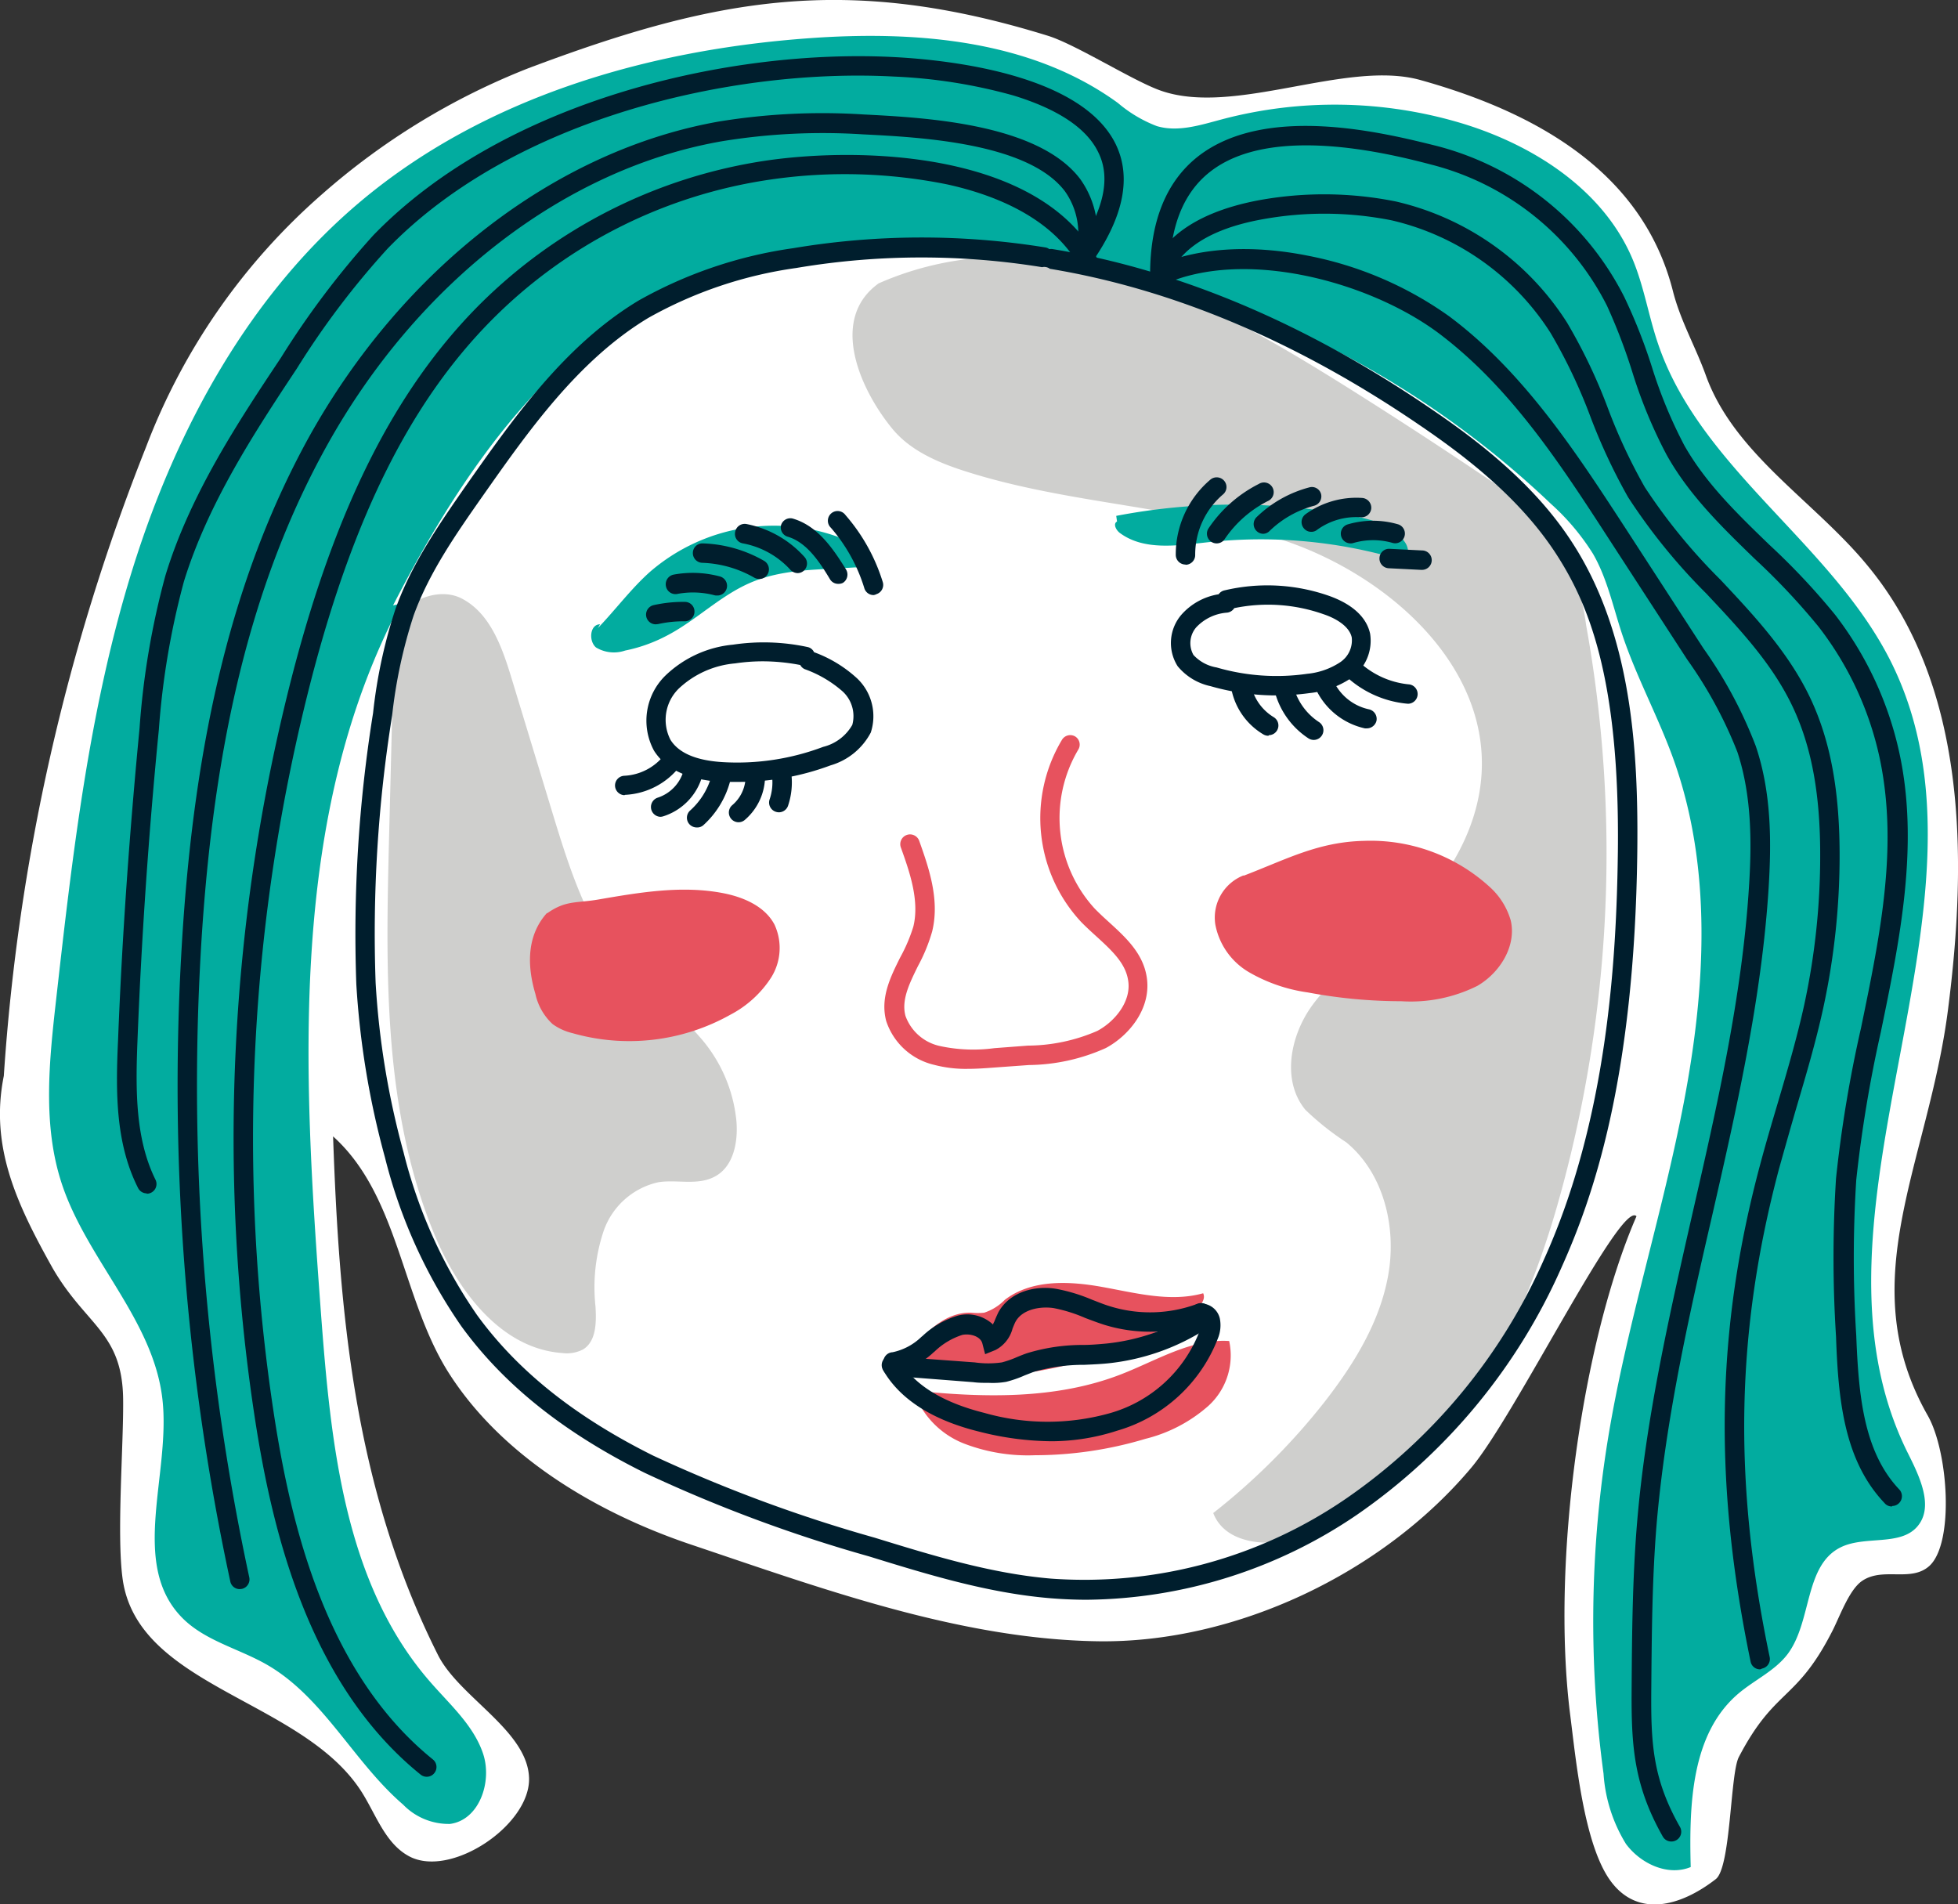 <svg id="Layer_1" data-name="Layer 1" xmlns="http://www.w3.org/2000/svg" viewBox="0 0 169.36 164.69"><rect x="0" y="0" width="169.36" height="164.69" fill="#333333" stroke="none"/><defs><style>.cls-1{fill:#fff;}.cls-2{fill:#e7525e;}.cls-3{fill:#02ac9f;}.cls-4{fill:#cfcfcd;}.cls-5{fill:#001e2d;}</style></defs><title>Cara</title><path id="_Path_" data-name="&lt;Path&gt;" class="cls-1" d="M.33,93.06a179.34,179.34,0,0,1,12.3-54.39A54.91,54.91,0,0,1,27.81,16.84,60.44,60.44,0,0,1,45.68,5.91C62-.24,73.34-2.27,90.66,3.1c2.4.75,7.3,3.86,9.66,4.71,6.39,2.32,16.09-2.68,22.53-.89,10.37,2.89,19.29,8.16,21.85,18.25.65,2.57,1.94,4.78,2.84,7.27C150,39.31,157,43.36,161.6,49c8.5,10.33,8.6,25.1,6.89,38.37s-8.36,23.43-1.75,35.06c1.79,3.15,2.3,11,.16,13-1.6,1.46-4,.08-5.82,1.3-1.18.79-2,3.26-2.68,4.52-3.08,5.95-4.89,4.77-8,10.73-.75,1.44-.68,9.57-2,10.56-3.11,2.41-6.78,3.32-9.1.14s-3-10.58-3.5-14.48c-1.63-13.16,1.05-32.18,5.75-43-1.34-1.47-10.48,17.23-14.3,21.76-7.67,9.13-20.41,15.19-32.33,15s-23.84-4.56-35.14-8.36c-8.2-2.76-16.45-7.65-21.06-15-4-6.44-4.26-15.22-9.91-20.31.53,15.14,1.8,30.41,9.08,44.87,1.84,3.64,7.71,6.51,7.87,10.59s-6.74,8.72-10.35,6.82c-2.09-1.1-2.88-3.62-4.15-5.61-5.13-8-19.4-9-20.66-18.44-.52-3.9.1-11.59.05-15.53-.08-5.75-3.2-6.31-6.09-11.29C1.49,104.21-.91,99.21.33,93.06"/><path id="_Path_2" data-name="&lt;Path&gt;" class="cls-2" d="M78,117.88c1.51-2.09,3.44-4.41,6-4.34a5.34,5.34,0,0,0,1.13,0,4.41,4.41,0,0,0,1.78-1.11c2.33-1.79,5.58-1.63,8.46-1.11s5.88,1.33,8.7.54c.27.6-.35,1.22-.92,1.58A36.06,36.06,0,0,1,81.21,119a5.56,5.56,0,0,1-3.46-1.15"/><path id="_Path_3" data-name="&lt;Path&gt;" class="cls-2" d="M79.07,120.28c6,.62,12.27.78,17.9-1.41,3.07-1.19,6.07-3.09,9.35-2.88a5.9,5.9,0,0,1-1.81,5.62,12.89,12.89,0,0,1-5.43,2.84,33.42,33.42,0,0,1-9.58,1.42,15.36,15.36,0,0,1-6.09-1,7.52,7.52,0,0,1-4.28-4.25"/><path id="_Path_4" data-name="&lt;Path&gt;" class="cls-3" d="M34.66,52.22c-9.74,18.4-8.45,40.44-6.91,61.2.85,11.34,2,23.54,9.5,32.1,1.69,1.94,3.71,3.72,4.53,6.15s-.32,5.76-2.86,6.09a5.49,5.49,0,0,1-4.05-1.67C30.59,152.41,28,146.83,23.11,144c-2.46-1.42-5.43-2.08-7.4-4.12-4.52-4.67-.93-12.38-1.66-18.84-.77-6.86-6.53-12.08-8.7-18.64-1.68-5.07-1.1-10.58-.5-15.9,1.42-12.59,2.86-25.27,6.64-37.36S21.58,25.45,31.3,17.33C42,8.4,56,4.32,69.93,3.31c9.28-.68,19.24.12,26.77,5.6a11.5,11.5,0,0,0,3.37,2c1.84.54,3.78-.1,5.63-.59a38.18,38.18,0,0,1,20.72.34c6.22,1.88,12.25,5.75,14.78,11.73,1,2.37,1.39,4.93,2.22,7.36,3.69,10.86,15.12,17.32,20.2,27.61,10.28,20.86-9,47.64,1.44,68.4,1,2,2.25,4.61.76,6.3s-4.53.74-6.62,1.78c-3.15,1.57-2.46,6.4-4.57,9.22-1.1,1.46-2.87,2.24-4.27,3.43-4.09,3.48-4.26,9.62-4.12,15-2,.82-4.35-.31-5.6-2a13.25,13.25,0,0,1-1.94-6.08,98.16,98.16,0,0,1,.39-29c1.61-9.84,4.72-19.39,6.58-29.19s2.45-20.16-.92-29.55c-1.33-3.7-3.24-7.17-4.47-10.9-.76-2.31-1.27-4.74-2.48-6.85a20.18,20.18,0,0,0-3.65-4.34,80.85,80.85,0,0,0-59.4-22.22,45.73,45.73,0,0,0-14.57,2.81C48,29,40,40.68,34,52.36"/><path id="_Path_5" data-name="&lt;Path&gt;" class="cls-4" d="M76,24.51c-4.33,3.11-1.59,9.2,1.18,12.57,1.56,1.9,3.94,2.92,6.28,3.67,9,2.89,18.69,3,27.61,6s17.55,10.63,17.09,20c-.26,5.36-3.46,10.21-7.51,13.72-2.45,2.12-5.27,3.89-7.17,6.52s-2.63,6.5-.57,9a23.67,23.67,0,0,0,3.53,2.81c3.23,2.65,4.36,7.28,3.65,11.41s-3,7.82-5.57,11.11a57,57,0,0,1-9.58,9.55c1.16,3,5.53,3,8.57,1.87,11.41-4.42,17.78-16.61,21.16-28.37a111.06,111.06,0,0,0,2.52-50.32A19.68,19.68,0,0,0,135,47.22c-1.57-2.56-4.11-4.33-6.6-6q-5.78-3.89-11.66-7.59C110.46,29.69,104,25.87,97,23.74s-14.25-2.2-21,.77"/><path id="_Path_6" data-name="&lt;Path&gt;" class="cls-4" d="M34.49,55.3c-1-2.61,2.95-4.81,5.43-3.54s3.51,4.22,4.32,6.88l3.58,11.78c1.56,5.11,3.25,10.44,7,14.19,1.78,1.76,4,3.09,5.63,5A12.82,12.82,0,0,1,63.7,97c.14,1.77-.24,3.82-1.77,4.71s-3.35.28-5,.55a6.5,6.5,0,0,0-4.72,4.22,15.36,15.36,0,0,0-.7,6.54c.08,1.35.07,3-1.08,3.7a3.07,3.07,0,0,1-1.8.31c-5.32-.38-9.07-5.42-11.09-10.35C33.14,96,33.36,84.08,33.65,72.55l.46-18.26"/><path id="_Path_7" data-name="&lt;Path&gt;" class="cls-3" d="M51.71,54.33c1.53-1.59,2.85-3.38,4.49-4.85A16.38,16.38,0,0,1,73.85,47c.7.35,1.48,1.21.93,1.78a1.32,1.32,0,0,1-.88.3c-3,.21-6,.11-8.77,1.23S60.25,53.66,57.64,55a13.34,13.34,0,0,1-3.57,1.27A3,3,0,0,1,51.55,56c-.66-.57-.52-2,.35-2"/><path id="_Path_8" data-name="&lt;Path&gt;" class="cls-3" d="M96.55,44.62a54.31,54.31,0,0,1,20.49,0c1.73.34,3.61.87,4.54,2.37.28.45.34,1.21-.17,1.35a1,1,0,0,1-.53,0,42.14,42.14,0,0,0-16.49-1.43c-2.57.28-5.43.73-7.51-.8-.34-.24-.63-.81-.26-1"/><path id="_Path_9" data-name="&lt;Path&gt;" class="cls-2" d="M47.32,79c1.64-1.16,2.53-.86,4.51-1.21,3.54-.61,7.17-1.22,10.7-.54,1.77.34,3.62,1.13,4.46,2.72a4.81,4.81,0,0,1-.3,4.6,9.36,9.36,0,0,1-3.52,3.2,17.89,17.89,0,0,1-13.66,1.59,4.84,4.84,0,0,1-1.71-.78,5,5,0,0,1-1.49-2.61c-.74-2.48-.74-5.07,1-7"/><path id="_Path_10" data-name="&lt;Path&gt;" class="cls-2" d="M107.61,75.73c3.7-1.42,6.41-2.91,10.37-3a15.28,15.28,0,0,1,10.89,4,6.23,6.23,0,0,1,1.8,2.87c.52,2.21-.92,4.53-2.88,5.67a12.9,12.9,0,0,1-6.59,1.33,43.79,43.79,0,0,1-8.08-.76,14,14,0,0,1-5-1.7,6.09,6.09,0,0,1-3-4.18,3.92,3.92,0,0,1,2.41-4.23"/><path id="_Path_11" data-name="&lt;Path&gt;" class="cls-2" d="M83.69,92.45a10.66,10.66,0,0,1-2.9-.35,5.73,5.73,0,0,1-4.14-3.8c-.52-2,.36-3.77,1.21-5.48A14.1,14.1,0,0,0,79,80.15c.56-2.27-.35-4.81-1.08-6.85a.84.84,0,0,1,1.59-.57c.8,2.26,1.8,5.06,1.12,7.83a14.79,14.79,0,0,1-1.23,3c-.74,1.51-1.45,2.93-1.08,4.31a4.08,4.08,0,0,0,3,2.61,13.62,13.62,0,0,0,4.69.18l2.9-.22a15.28,15.28,0,0,0,6-1.27c1.56-.83,3-2.62,2.66-4.43-.24-1.47-1.46-2.58-2.75-3.76-.43-.39-.89-.81-1.3-1.23A13.18,13.18,0,0,1,91.85,64,.84.84,0,0,1,93,63.7a.83.83,0,0,1,.26,1.15,11.61,11.61,0,0,0,1.42,13.73c.38.39.79.77,1.22,1.16,1.45,1.32,2.94,2.68,3.28,4.72.46,2.72-1.51,5.11-3.53,6.19A16.65,16.65,0,0,1,89,92.12l-2.91.21C85.3,92.39,84.51,92.45,83.69,92.45Z"/><path id="_Compound_Path_" data-name="&lt;Compound Path&gt;" class="cls-5" d="M63.75,67.63c-.45,0-.9,0-1.35,0-2.85-.18-4.81-1.08-5.83-2.7a5.45,5.45,0,0,1,1-6.51,9.73,9.73,0,0,1,5.83-2.66,18.05,18.05,0,0,1,6.43.2.79.79,0,0,1,.58.45,11.14,11.14,0,0,1,3.72,2.26,4.52,4.52,0,0,1,1.19,4.69,5.73,5.73,0,0,1-3.48,2.84A22.72,22.72,0,0,1,63.75,67.63ZM66,57.2a16.43,16.43,0,0,0-2.42.18,8.13,8.13,0,0,0-4.85,2.16A3.78,3.78,0,0,0,58,64c.72,1.14,2.23,1.78,4.51,1.92a21.09,21.09,0,0,0,8.69-1.32,4,4,0,0,0,2.52-1.9,2.9,2.9,0,0,0-.83-2.89,10.12,10.12,0,0,0-3.28-1.93.81.81,0,0,1-.39-.36A17.26,17.26,0,0,0,66,57.2Z"/><path id="_Compound_Path_2" data-name="&lt;Compound Path&gt;" class="cls-5" d="M110.39,60.15a20.56,20.56,0,0,1-5.68-.8,5.05,5.05,0,0,1-2.85-1.73,3.75,3.75,0,0,1,.31-4.43,5.44,5.44,0,0,1,3.24-1.79.82.82,0,0,1,.48-.33,16.12,16.12,0,0,1,9.1.48c2,.72,3.21,1.84,3.52,3.26a3.94,3.94,0,0,1-1.64,3.84,7.9,7.9,0,0,1-3.61,1.3A21.19,21.19,0,0,1,110.39,60.15Zm-3.63-7.55a.85.85,0,0,1-.62.39,4.06,4.06,0,0,0-2.67,1.27,2.09,2.09,0,0,0-.24,2.39,3.51,3.51,0,0,0,2,1.08,18.55,18.55,0,0,0,7.84.55,6.26,6.26,0,0,0,2.85-1,2.27,2.27,0,0,0,1-2.15c-.22-1-1.44-1.67-2.43-2A14.41,14.41,0,0,0,106.76,52.6Z"/><path id="_Path_12" data-name="&lt;Path&gt;" class="cls-5" d="M54,68.78A.85.85,0,0,1,53.2,68,.84.84,0,0,1,54,67.1a4.69,4.69,0,0,0,3.47-1.81.84.84,0,1,1,1.33,1,6.38,6.38,0,0,1-4.73,2.46Z"/><path id="_Path_13" data-name="&lt;Path&gt;" class="cls-5" d="M57.12,70.65A.85.85,0,0,1,56.87,69a3.43,3.43,0,0,0,2.28-2.43.84.84,0,0,1,1.64.38,5.11,5.11,0,0,1-3.43,3.66A1,1,0,0,1,57.12,70.65Z"/><path id="_Path_14" data-name="&lt;Path&gt;" class="cls-5" d="M60.26,71.57a.87.87,0,0,1-.63-.28.84.84,0,0,1,.07-1.19A6.19,6.19,0,0,0,61.57,67a.84.84,0,0,1,1.63.39,7.85,7.85,0,0,1-2.38,4A.81.81,0,0,1,60.26,71.57Z"/><path id="_Path_15" data-name="&lt;Path&gt;" class="cls-5" d="M63.87,71.12a.84.84,0,0,1-.53-1.48,3.27,3.27,0,0,0,1.15-2.36.84.84,0,1,1,1.68.06,5,5,0,0,1-1.76,3.59A.83.83,0,0,1,63.87,71.12Z"/><path id="_Path_16" data-name="&lt;Path&gt;" class="cls-5" d="M67.37,70.26a.92.92,0,0,1-.28-.05.84.84,0,0,1-.52-1.07,4.56,4.56,0,0,0,.21-2,.84.84,0,0,1,1.67-.2,6.31,6.31,0,0,1-.29,2.76A.84.84,0,0,1,67.37,70.26Z"/><path id="_Path_17" data-name="&lt;Path&gt;" class="cls-5" d="M121.74,60.86h-.08a9,9,0,0,1-5.45-2.57.84.84,0,0,1,1.19-1.19,7.36,7.36,0,0,0,4.42,2.09.84.84,0,0,1-.08,1.68Z"/><path id="_Path_18" data-name="&lt;Path&gt;" class="cls-5" d="M118.23,63l-.17,0a6.15,6.15,0,0,1-4.41-3.78.84.84,0,0,1,1.58-.59,4.4,4.4,0,0,0,3.17,2.72.85.85,0,0,1,.66,1A.86.86,0,0,1,118.23,63Z"/><path id="_Path_19" data-name="&lt;Path&gt;" class="cls-5" d="M113.62,64a.85.85,0,0,1-.45-.14,6.94,6.94,0,0,1-2.93-4.13.84.84,0,0,1,1.63-.4,5.25,5.25,0,0,0,2.21,3.12.84.84,0,0,1-.46,1.55Z"/><path id="_Path_20" data-name="&lt;Path&gt;" class="cls-5" d="M109.72,63.64a.84.84,0,0,1-.43-.11,5.87,5.87,0,0,1-2.83-4.22.84.84,0,0,1,.71-1,.85.85,0,0,1,1,.72,4.25,4.25,0,0,0,2,3,.84.84,0,0,1-.42,1.56Z"/><path id="_Path_21" data-name="&lt;Path&gt;" class="cls-5" d="M102.54,48.83a.84.84,0,0,1-.84-.83,8.48,8.48,0,0,1,3-6.52.85.85,0,0,1,1.19.11.83.83,0,0,1-.11,1.18A6.84,6.84,0,0,0,103.38,48a.84.84,0,0,1-.83.85Z"/><path id="_Path_22" data-name="&lt;Path&gt;" class="cls-5" d="M105.24,47a.81.81,0,0,1-.47-.14.84.84,0,0,1-.23-1.17,11.45,11.45,0,0,1,4.34-3.83.84.84,0,1,1,.76,1.49,9.93,9.93,0,0,0-3.71,3.28A.82.82,0,0,1,105.24,47Z"/><path id="_Path_23" data-name="&lt;Path&gt;" class="cls-5" d="M109.28,46.17a.84.84,0,0,1-.59-1.44,10.36,10.36,0,0,1,4.58-2.58.82.82,0,0,1,1,.59.84.84,0,0,1-.59,1,8.79,8.79,0,0,0-3.84,2.16A.82.82,0,0,1,109.28,46.17Z"/><path id="_Path_24" data-name="&lt;Path&gt;" class="cls-5" d="M113.42,46a.82.82,0,0,1-.67-.34.84.84,0,0,1,.17-1.18,7.51,7.51,0,0,1,4.91-1.41.85.85,0,0,1,.78.9.84.84,0,0,1-.9.77,5.75,5.75,0,0,0-3.79,1.09A.78.78,0,0,1,113.42,46Z"/><path id="_Path_25" data-name="&lt;Path&gt;" class="cls-5" d="M116.81,47a.84.84,0,0,1-.25-1.64,7.75,7.75,0,0,1,4.4,0,.84.84,0,0,1-.47,1.61,6.1,6.1,0,0,0-3.44,0A.67.67,0,0,1,116.81,47Z"/><path id="_Path_26" data-name="&lt;Path&gt;" class="cls-5" d="M122.91,49.29h0l-2.8-.14a.84.84,0,0,1-.79-.89.83.83,0,0,1,.88-.79l2.8.14a.84.84,0,0,1,0,1.68Z"/><path id="_Path_27" data-name="&lt;Path&gt;" class="cls-5" d="M75.56,51.47a.83.83,0,0,1-.8-.6,14.41,14.41,0,0,0-2.89-5.22.84.84,0,1,1,1.26-1.1,16,16,0,0,1,3.24,5.84.84.84,0,0,1-.56,1A.69.69,0,0,1,75.56,51.47Z"/><path id="_Path_28" data-name="&lt;Path&gt;" class="cls-5" d="M72.5,50.5a.82.82,0,0,1-.71-.4c-1-1.68-2.1-3.22-3.66-3.68a.83.83,0,0,1-.57-1,.84.84,0,0,1,1-.57c2.13.62,3.45,2.52,4.62,4.41a.85.85,0,0,1-.28,1.16A.88.88,0,0,1,72.5,50.5Z"/><path id="_Path_29" data-name="&lt;Path&gt;" class="cls-5" d="M69,49.57a.87.87,0,0,1-.63-.28A7.38,7.38,0,0,0,64.26,47a.83.83,0,0,1-.67-1,.84.84,0,0,1,1-.67,9.09,9.09,0,0,1,5,2.85.84.84,0,0,1-.06,1.18A.81.81,0,0,1,69,49.57Z"/><path id="_Path_30" data-name="&lt;Path&gt;" class="cls-5" d="M65.67,50.08a.94.94,0,0,1-.42-.11,9.68,9.68,0,0,0-4.51-1.29.84.84,0,0,1-.81-.87A.83.83,0,0,1,60.8,47a11.35,11.35,0,0,1,5.29,1.51.85.85,0,0,1,.31,1.15A.84.84,0,0,1,65.67,50.08Z"/><path id="_Path_31" data-name="&lt;Path&gt;" class="cls-5" d="M62.08,51.5a.91.91,0,0,1-.23,0,7.28,7.28,0,0,0-3.25-.13.84.84,0,0,1-1-.67.85.85,0,0,1,.67-1,9.09,9.09,0,0,1,4,.16.84.84,0,0,1-.22,1.65Z"/><path id="_Path_32" data-name="&lt;Path&gt;" class="cls-5" d="M56.72,54a.84.84,0,0,1-.18-1.66,11.74,11.74,0,0,1,2.7-.28.83.83,0,0,1,.83.85.84.84,0,0,1-.84.83h0a10,10,0,0,0-2.31.24Z"/><path id="_Path_33" data-name="&lt;Path&gt;" class="cls-5" d="M77.29,118.64a.84.84,0,0,1-.08-1.68,5.08,5.08,0,0,0,2.49-1.33l.1-.08a7.61,7.61,0,0,1,3.1-1.77,3.26,3.26,0,0,1,3,.79c0-.1.09-.21.13-.32s.21-.51.34-.77c1-1.78,3.22-2.31,5-2a14.79,14.79,0,0,1,3.09.94c.53.2,1,.4,1.53.56a11.72,11.72,0,0,0,7.56-.2.84.84,0,1,1,.59,1.57,13.42,13.42,0,0,1-8.65.23c-.56-.18-1.11-.39-1.64-.59a12.79,12.79,0,0,0-2.73-.85c-1.18-.17-2.7.12-3.28,1.18-.09.17-.17.38-.26.6a2.91,2.91,0,0,1-1.48,1.85l-.89.36-.24-.93c-.15-.59-1-.88-1.73-.74a6.15,6.15,0,0,0-2.4,1.44l-.1.08a6.56,6.56,0,0,1-3.38,1.7Z"/><path id="_Path_34" data-name="&lt;Path&gt;" class="cls-5" d="M91,124.66a25.84,25.84,0,0,1-6.26-.82c-4.1-1-6.92-2.83-8.36-5.34a.84.84,0,0,1,.3-1.15.84.84,0,0,1,1.15.31c1.21,2.1,3.68,3.64,7.32,4.55a19.94,19.94,0,0,0,10.93,0,11.72,11.72,0,0,0,7.65-7,1.49,1.49,0,0,0,.13-.74l0-.05a.84.84,0,0,1-.25-1.65,1.67,1.67,0,0,1,1.9,1.27,3,3,0,0,1-.16,1.71,13.29,13.29,0,0,1-8.73,8A18.48,18.48,0,0,1,91,124.66Z"/><path id="_Path_35" data-name="&lt;Path&gt;" class="cls-5" d="M85.55,119.61c-.48,0-.93,0-1.37-.06L77.11,119a.84.84,0,1,1,.12-1.68l7.08.52a8.37,8.37,0,0,0,2.35,0,8.87,8.87,0,0,0,1.33-.47c.27-.11.56-.23.86-.33a16.45,16.45,0,0,1,4.84-.71c.66,0,1.34-.06,2-.12a17.82,17.82,0,0,0,7.78-2.71.84.84,0,0,1,.9,1.42,19.49,19.49,0,0,1-8.52,3c-.69.07-1.39.1-2.07.13a15.43,15.43,0,0,0-4.37.61l-.77.3a9.84,9.84,0,0,1-1.61.56A6.72,6.72,0,0,1,85.55,119.61Z"/><path id="_Compound_Path_3" data-name="&lt;Compound Path&gt;" class="cls-5" d="M94,138.37c-1.08,0-2.16-.05-3.24-.14-5.38-.46-10.57-2.06-15.59-3.61a126.1,126.1,0,0,1-19.41-7.23c-7-3.48-12.18-7.62-15.85-12.67a44.57,44.57,0,0,1-6.61-14.6,72.92,72.92,0,0,1-2.48-15,120.53,120.53,0,0,1,1.45-23.45,43.61,43.61,0,0,1,1.94-9C35.61,48.75,38,45.33,40.31,42c4-5.68,8.46-12.11,14.92-16a38,38,0,0,1,13.36-4.53,67.13,67.13,0,0,1,21.82-.07.73.73,0,0,1,.35.15.86.86,0,0,1,.32,0c10.84,1.78,21.8,6.39,32.56,13.72,4,2.71,9,6.48,12.32,11.61,5.17,7.93,5.76,18,5.66,26.78-.24,19.81-3.87,30-6.57,36A51,51,0,0,1,117.4,131,42.14,42.14,0,0,1,94,138.37ZM79.71,22.27a64.83,64.83,0,0,0-10.84.91,36.31,36.31,0,0,0-12.78,4.31c-6.15,3.69-10.53,10-14.4,15.5-2.25,3.21-4.57,6.54-5.91,10.24a42.89,42.89,0,0,0-1.86,8.64A119,119,0,0,0,32.49,85a70.77,70.77,0,0,0,2.42,14.68,43,43,0,0,0,6.35,14.06c3.51,4.83,8.49,8.8,15.23,12.16A127.31,127.31,0,0,0,75.65,133c4.94,1.52,10,3.09,15.24,3.54a40,40,0,0,0,25.57-6.94A49.22,49.22,0,0,0,133.52,109c5.52-12.16,6.3-26,6.42-35.31.18-15.21-2.62-21.6-5.38-25.84-3.19-4.89-8-8.52-11.86-11.14C112.14,29.51,101.41,25,90.81,23.25a.81.81,0,0,0-.67-.14A65.3,65.3,0,0,0,79.71,22.27Z"/><path id="_Path_36" data-name="&lt;Path&gt;" class="cls-5" d="M144.56,159.28a.84.84,0,0,1-.73-.42c-2.56-4.51-2.73-8-2.7-12.74s.07-9.6.47-14.4c.75-9,2.8-18,4.79-26.75,2.11-9.21,4.29-18.73,4.89-28.26.23-3.59.28-7.78-1-11.66a37.06,37.06,0,0,0-4.34-8l-6.8-10.47c-4.19-6.47-8.53-13.15-14.78-17.82-6-4.43-16.69-7.29-23.67-4.17A.84.84,0,1,1,100,23c3.48-1.56,8.12-1.88,13.09-.89a31.26,31.26,0,0,1,12.26,5.25c6.5,4.84,11.12,12,15.19,18.24l6.8,10.48a38.12,38.12,0,0,1,4.52,8.43c1.41,4.15,1.35,8.54,1.12,12.29-.61,9.67-2.81,19.26-4.93,28.54-2,8.64-4,17.58-4.76,26.51-.39,4.74-.42,9.58-.46,14.27s.12,7.74,2.48,11.9a.84.84,0,0,1-.32,1.15A.86.86,0,0,1,144.56,159.28Z"/><path id="_Path_37" data-name="&lt;Path&gt;" class="cls-5" d="M36.91,153.68a.84.84,0,0,1-.52-.18c-9.79-7.9-12.86-21.28-14.32-30.67a160.42,160.42,0,0,1,3.28-64.7c3.73-14.26,8.77-24.27,15.86-31.51A44.31,44.31,0,0,1,66.34,13.88c8.25-1.19,23.56-.75,28.56,8.47a.84.84,0,0,1-1.48.8c-2.37-4.39-7.56-6.34-11.49-7.2a44.58,44.58,0,0,0-15.35-.41A42.55,42.55,0,0,0,42.41,27.8c-6.88,7-11.78,16.79-15.43,30.76a158.64,158.64,0,0,0-3.25,64c1.42,9.11,4.38,22.09,13.71,29.62a.84.84,0,0,1,.13,1.18A.83.83,0,0,1,36.91,153.68Z"/><path id="_Path_38" data-name="&lt;Path&gt;" class="cls-5" d="M20.74,137.45a.83.83,0,0,1-.82-.66A203.94,203.94,0,0,1,15.71,82c1.07-18.47,4.58-32.51,11-44.17C34.83,23.21,48.08,13,62.19,10.51a55.64,55.64,0,0,1,12.5-.61c5.27.27,15.09.77,18.74,5.58a8,8,0,0,1,1.19,6.85A.84.84,0,1,1,93,22a6.28,6.28,0,0,0-.89-5.46c-3.18-4.19-12.49-4.67-17.49-4.92a54.09,54.09,0,0,0-12.13.59C48.87,14.56,36.06,24.46,28.21,38.66,21.89,50.1,18.45,63.91,17.38,82.12a202.56,202.56,0,0,0,4.18,54.31.84.84,0,0,1-.64,1Z"/><path id="_Path_39" data-name="&lt;Path&gt;" class="cls-5" d="M12.69,103.22a.84.84,0,0,1-.75-.47C10,98.91,10,94.52,10.21,90c.35-9,1-18.07,1.86-27A68.48,68.48,0,0,1,14.3,49.81c2.12-7,6.3-13.32,10-18.87a74.34,74.34,0,0,1,8-10.6C43.63,8.66,63.11,4.19,77.38,4.94c4.76.25,16.16,1.49,19.12,7.52,1.38,2.83.71,6.24-2,10.16a.84.84,0,1,1-1.38-1c2.34-3.37,3-6.22,1.87-8.46-1-2.07-3.48-3.72-7.33-4.9A45.42,45.42,0,0,0,77.29,6.62C63.4,5.88,44.47,10.2,33.52,21.51a71.22,71.22,0,0,0-7.84,10.36C22.06,37.33,18,43.51,15.91,50.29a67.6,67.6,0,0,0-2.17,12.82c-.88,8.92-1.5,18-1.85,26.93-.17,4.31-.18,8.48,1.56,12a.84.84,0,0,1-.76,1.21Z"/><path id="_Path_40" data-name="&lt;Path&gt;" class="cls-5" d="M152.24,144.39a.83.83,0,0,1-.82-.67c-3.21-15.48-3-28.74.83-43,.47-1.77,1-3.56,1.51-5.28.82-2.78,1.67-5.66,2.3-8.53a60.83,60.83,0,0,0,1.38-13c0-5.32-.77-9.38-2.39-12.8-1.75-3.69-4.53-6.65-7.47-9.78A50.89,50.89,0,0,1,140.82,43a50.44,50.44,0,0,1-3.27-7,46.13,46.13,0,0,0-3.43-7.2,22.26,22.26,0,0,0-13.74-9.74,29.8,29.8,0,0,0-11.14-.1c-5.61,1-7.52,3.33-8.13,5.06a.84.84,0,0,1-1.07.52.85.85,0,0,1-.51-1.08c1.08-3.08,4.34-5.21,9.41-6.15a31.39,31.39,0,0,1,11.81.12,23.93,23.93,0,0,1,14.79,10.47,46.78,46.78,0,0,1,3.56,7.47,48,48,0,0,0,3.17,6.77,49.6,49.6,0,0,0,6.54,8c2.9,3.09,5.89,6.28,7.76,10.21,1.73,3.65,2.54,7.94,2.55,13.52a62.27,62.27,0,0,1-1.42,13.34c-.64,2.93-1.5,5.83-2.33,8.64-.5,1.72-1,3.49-1.49,5.24-3.72,14-4,27-.81,42.23a.84.84,0,0,1-.66,1A.47.47,0,0,1,152.24,144.39Z"/><path id="_Path_41" data-name="&lt;Path&gt;" class="cls-5" d="M163.65,130.3A.8.8,0,0,1,163,130c-3.49-3.67-4-8.91-4.19-14.4a107.71,107.71,0,0,1,0-13.68,111,111,0,0,1,2.16-13c1.68-8.13,3.26-15.8,1.58-23.51a28.23,28.23,0,0,0-5.24-11.19,58.15,58.15,0,0,0-5.54-5.89c-2.78-2.7-5.66-5.48-7.62-9a41.79,41.79,0,0,1-2.95-7.12A49.23,49.23,0,0,0,139,26.45a23.56,23.56,0,0,0-15.19-12.21c-3.8-1-13.89-3.49-19.13.61-2.34,1.82-3.52,4.82-3.52,8.92a.84.84,0,0,1-1.68,0c0-4.64,1.4-8.09,4.16-10.25,5.9-4.59,16.19-2,20.58-.91A25.25,25.25,0,0,1,140.5,25.7a47.22,47.22,0,0,1,2.37,6,40.4,40.4,0,0,0,2.82,6.83c1.85,3.26,4.51,5.84,7.33,8.57a59.59,59.59,0,0,1,5.7,6.06,30,30,0,0,1,5.55,11.88c1.76,8,.06,16.26-1.58,24.2a114.06,114.06,0,0,0-2.13,12.81,106.39,106.39,0,0,0,0,13.48c.2,5.16.64,10.06,3.73,13.31a.85.85,0,0,1-.61,1.42Z"/></svg>